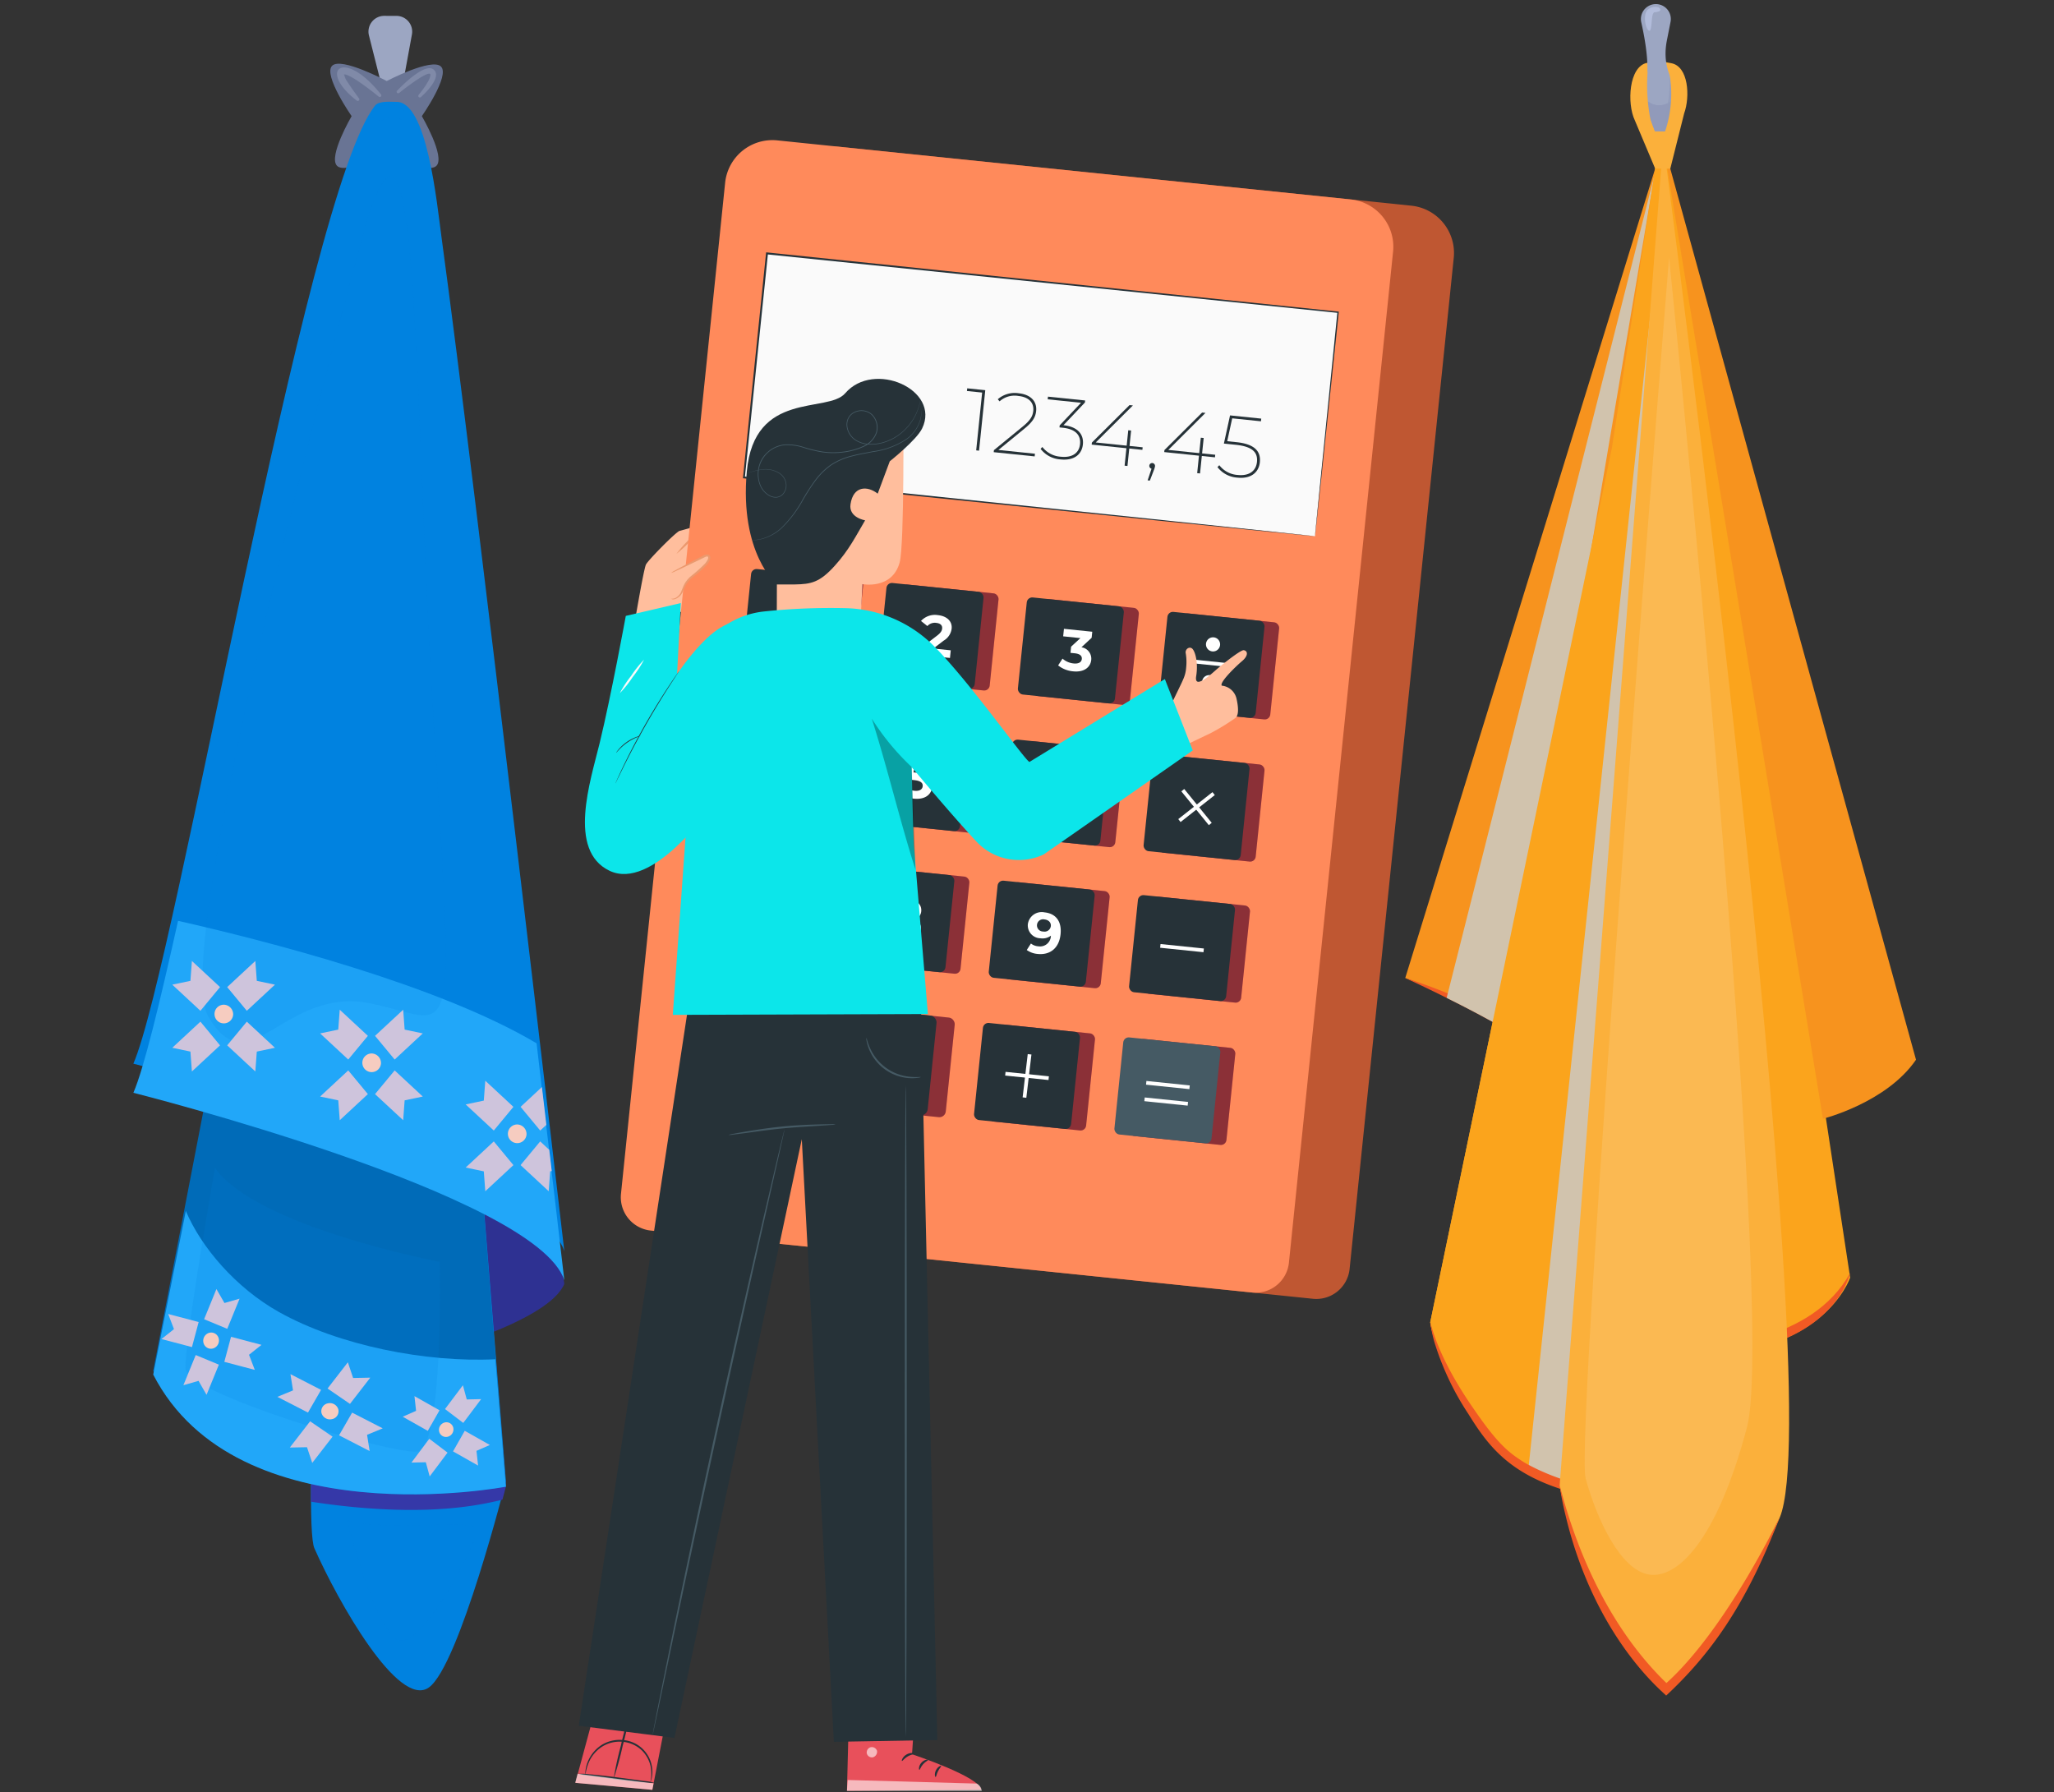<svg xmlns="http://www.w3.org/2000/svg" width="400" height="349" viewBox="0 0 400 349">
  <rect x="0" y="0" width="400" height="349" fill="#333333" stroke="none"/>
  <g id="Grupo_57505" data-name="Grupo 57505" transform="translate(-915 -1244)">
    <g id="Grupo_57504" data-name="Grupo 57504">
      <g id="Grupo_57121" data-name="Grupo 57121" transform="translate(-105 -72.47)">
        <g id="Grupo_56816" data-name="Grupo 56816" transform="translate(1045.973 1317.264)">
          <g id="Grupo_57120" data-name="Grupo 57120" transform="translate(0 0)">
            <g id="Grupo_56814" data-name="Grupo 56814" transform="translate(247.685)">
              <path id="Trazado_107921" data-name="Trazado 107921" d="M372.016,64.712,395,215.9s-5.3,15.914-32.271,15.031L359.145-.55l.286-.475Z" transform="translate(-308.354 32.104)" fill="#fba41c"/>
              <path id="Trazado_107922" data-name="Trazado 107922" d="M393.825,144.609c-2.255,8.3-13.519,17.358-32.271,15.031C367.013,158.915,386.212,158.383,393.825,144.609Z" transform="translate(-307.175 102.471)" fill="#f15a24"/>
              <path id="Trazado_107923" data-name="Trazado 107923" d="M363.681,55.741,328.313,225.959s1.217,9.684,12.49,23.548S388.88,261.39,388.88,261.39L373.682-3.785l-1.548,5.029Z" transform="translate(-323.448 30.753)" fill="#fba41c"/>
              <path id="Trazado_107924" data-name="Trazado 107924" d="M389.9,186.355s12.378-3.1,18.125-11.495L358.734-3.878Z" transform="translate(-308.556 30.708)" fill="#f7931e"/>
              <g id="Grupo_56813" data-name="Grupo 56813" transform="translate(0 26.968)">
                <path id="Trazado_107925" data-name="Trazado 107925" d="M375.28-3.785,325.049,158.9s49.513,18.457,47.855,40.008l6.962,1.99Z" transform="translate(-325.046 3.785)" fill="#f7931e"/>
                <path id="Trazado_107926" data-name="Trazado 107926" d="M372.918,145.319a16.394,16.394,0,0,0-2.068-7.732c-4.133-7.866-14.733-15.517-25.507-21.755-4.171-2.412-8.368-4.616-12.229-6.529-2.942-1.466-5.683-2.768-8.067-3.87,2.531.792,5.336,1.8,8.286,3a130.02,130.02,0,0,1,12.3,5.711c11.328,6.019,22.164,14.087,26.025,23.064A15.744,15.744,0,0,1,372.918,145.319Z" transform="translate(-325.047 57.253)" fill="#f15a24"/>
                <path id="Trazado_107927" data-name="Trazado 107927" d="M370.967.353c-.076.456,1.75-10.329-28.275,166.923-4.171-2.412-8.368-4.616-12.229-6.529C358.989,47.786,369.978,4.272,370.967.353Z" transform="translate(-322.396 5.808)" fill="#d1c3ad" style="mix-blend-mode: multiply;isolation: isolate"/>
              </g>
              <path id="Trazado_107928" data-name="Trazado 107928" d="M363.681,55.741,328.313,225.959s1.217,9.684,12.49,23.548S388.88,261.39,388.88,261.39L373.682-3.785l-1.548,5.029Z" transform="translate(-323.448 30.753)" fill="#fba41c"/>
              <path id="Trazado_107929" data-name="Trazado 107929" d="M341.131,252.638c7.9,4.281,19.087,5.89,27.85,6.458l-1-254.858-.213-3.72Z" transform="translate(-317.173 32.859)" fill="#d1c3ad" style="mix-blend-mode: multiply;isolation: isolate"/>
              <path id="Trazado_107930" data-name="Trazado 107930" d="M355.342-2.929l3.965,9.409,2.951.021,2.7-10.758c1.186-3.259.859-9.219-2.561-9.789-2.211-.369-2.005-.582-4.667-.058C354.18-13.4,353.785-6.2,355.342-2.929Z" transform="translate(-310.64 25.548)" fill="#fbb03b"/>
              <path id="Trazado_107931" data-name="Trazado 107931" d="M355.938-18.339c.982,4.348,2.163,11.541-.1,13.8l2.765,7.4h1.989L363.8-4.647s-4.2-3.426-2.873-10.168c.292-1.487.526-2.668.712-3.6a2.907,2.907,0,0,0-2.946-3.469h0A2.91,2.91,0,0,0,355.938-18.339Z" transform="translate(-309.972 21.89)" fill="#9ca6c2"/>
              <path id="Trazado_107932" data-name="Trazado 107932" d="M359.071-21.41a2.165,2.165,0,0,0-2.276.569c-.8,1.053-.284,3.728.4,3.956s.285-3.5,1.053-3.587S359.868-20.757,359.071-21.41Z" transform="translate(-309.703 22.07)" fill="#b2bcdb"/>
              <path id="Trazado_107933" data-name="Trazado 107933" d="M360.593-2.8l3.206-7.515c-5.161,5.513-7.959.11-7.959.11L358.6-2.8Z" transform="translate(-309.972 27.557)" fill="#919aba"/>
              <path id="Trazado_107934" data-name="Trazado 107934" d="M360.593-2.8l3.206-7.515c-5.161,5.513-7.959.11-7.959.11L358.6-2.8Z" transform="translate(-309.972 27.557)" fill="#919aba"/>
              <path id="Trazado_107935" data-name="Trazado 107935" d="M361.179-5.993l-1.822,4.272h-.994a21.914,21.914,0,0,0,1.522-5.446v-.009a32.5,32.5,0,0,0,.381-5.336l.655,4.725Z" transform="translate(-308.737 26.481)" fill="#919aba" opacity="0.68" style="mix-blend-mode: multiply;isolation: isolate"/>
              <path id="Trazado_107936" data-name="Trazado 107936" d="M357.356-13.073A35.046,35.046,0,0,0,358.077-2.9c1.214,5.084-2.315-3.606-2.58-5.616S357.356-13.073,357.356-13.073Z" transform="translate(-310.151 26.206)" fill="#fbb03b"/>
              <path id="Trazado_107937" data-name="Trazado 107937" d="M360.153-12.135a22.9,22.9,0,0,1-.91,10.789c-1.935,5.867,1.1,1.922,1.1,1.922s3.529-7.741,2.695-10.358S360.21-14.764,360.153-12.135Z" transform="translate(-308.622 26.104)" fill="#fbb03b"/>
              <path id="Trazado_107938" data-name="Trazado 107938" d="M328.313,151.138c1.455,5.911,5.12,12.232,8.615,17.215,4.795,7.007,6.973,8.484,9.728,10.239,11.254,6.45,29.088,7.862,42.223,8.134a105.725,105.725,0,0,1-19.529,0c-22.929-2.218-28.588-9.5-33.6-17.583a54.026,54.026,0,0,1-6.378-13.233A24.553,24.553,0,0,1,328.313,151.138Z" transform="translate(-323.448 105.416)" fill="#f15a24"/>
              <path id="Trazado_107939" data-name="Trazado 107939" d="M365.4-3.859,345.23,257.823s4.421,25.1,20.778,39.632c0,0,12.378-10.128,22.1-33.467S365.4-3.859,365.4-3.859Z" transform="translate(-315.166 30.717)" fill="#fbb03b"/>
              <path id="Trazado_107940" data-name="Trazado 107940" d="M366.033,211.07c-10.546-10.2-17.2-24.515-20.8-38.563a55.341,55.341,0,0,0,1.078,5.61c5.681,24.2,19.188,34.771,19.668,35.4,8.508-7.935,15.6-17.581,22.136-34.82C388.113,178.7,377.809,200.4,366.033,211.07Z" transform="translate(-315.166 115.877)" fill="#f15a24"/>
              <path id="Trazado_107941" data-name="Trazado 107941" d="M364.941,12.017S346.426,241.643,348.7,249.838s6.83,17.757,12.293,18.669,13.2-6.375,19.123-28.684S364.941,12.017,364.941,12.017Z" transform="translate(-313.562 37.31)" fill="#fbe0b5" opacity="0.19" style="mix-blend-mode: screen;isolation: isolate"/>
            </g>
            <g id="Grupo_56815" data-name="Grupo 56815" transform="translate(0 2.297)">
              <g id="Grupo_56620" data-name="Grupo 56620" transform="translate(0 0)">
                <path id="Trazado_107813" data-name="Trazado 107813" d="M88.758,22.789,92.019,35.7h2.707l2.4-13.107a3.069,3.069,0,0,0-3.009-3.621l-2.371-.007A3.068,3.068,0,0,0,88.758,22.789Z" transform="translate(-42.88 -18.969)" fill="#9ca6c2"/>
                <path id="Trazado_107814" data-name="Trazado 107814" d="M98.96,224.569s23.2-6.141,26.268-13.533l-1.592-10.689L96.8,190.225Z" transform="translate(-41.306 35.89)" fill="#2e3192"/>
                <path id="Trazado_107815" data-name="Trazado 107815" d="M97.812,42,119.19,306.585s-9.1,36-15.011,40.2-17.74-16.829-22.289-27.113S97.812,42,97.812,42Z" transform="translate(-46.639 -21.267)" fill="#0082e0"/>
                <path id="Trazado_107816" data-name="Trazado 107816" d="M118.614,228.6l-37.269,1.359c-.077,3.2-.115,6.05-.114,8.494,8.164,1.257,19.7,2.355,30.3.93a63.321,63.321,0,0,0,6.976-1.325c.435-1.59.679-2.531.679-2.531Z" transform="translate(-46.639 50.887)" fill="#3538a8"/>
                <path id="Trazado_107817" data-name="Trazado 107817" d="M127.03,308.1s-52.31,10.325-68.686-22.523L105.652,40.64Z" transform="translate(-54.479 -21.731)" fill="#006bb8"/>
                <path id="Trazado_107818" data-name="Trazado 107818" d="M58.344,225.63c16.376,31.843,68.686,21.834,68.686,21.834l-2.046-24.816c-13.509.663-30.464-2.662-42.132-9.186-8.388-4.69-15.184-12.62-18.158-19.7Z" transform="translate(-54.479 38.952)" fill="#21a7f9"/>
                <path id="Trazado_107819" data-name="Trazado 107819" d="M92.211,31.667S101,27.074,102.78,28.855s-3.729,9.654-3.729,9.654,4.616,7.891,2.833,9.674-9.673-2.833-9.673-2.833-7.893,4.616-9.674,2.833,2.833-9.674,2.833-9.674-5.585-8.024-3.8-9.806S92.211,31.667,92.211,31.667Z" transform="translate(-42.87 -18.982)" fill="#697494"/>
                <path id="Trazado_107821" data-name="Trazado 107821" d="M115.507,65.647c-.949-6.948-2.84-26.83-8.869-26.609-.685.026-3.28-.282-4.059.669C88.975,56.3,63.767,207.177,55.465,226.331c0,0,78.464,19.788,83.923,36.5C139.388,262.835,122.2,114.625,115.507,65.647Z" transform="translate(-55.465 -22.29)" fill="#0082e0"/>
                <path id="Trazado_107822" data-name="Trazado 107822" d="M139.388,223.584s-2.23-19.233-5.4-46.133C114.7,165.969,80.8,157.358,64.167,153.6c-3.644,16.4-6.686,28.831-8.7,33.485C55.465,187.08,133.929,206.867,139.388,223.584Z" transform="translate(-55.465 22.626)" fill="#21a7f9"/>
                <path id="Trazado_107823" data-name="Trazado 107823" d="M97.471,58.454S58.621,199.35,66.555,213.3s14.775-5.745,31.463-2.462,16.689,12.311,12.585-53.349S107.866,25.9,97.471,58.454Z" transform="translate(-52.032 -18.569)" fill="#0082e0" opacity="0.15" style="mix-blend-mode: screen;isolation: isolate"/>
                <path id="Trazado_107824" data-name="Trazado 107824" d="M68.77,187.5s-6.02,34.2-5.746,39.123,39.944,16.688,45.142,16.141,4.377-36.934,4.377-36.934S76.7,198.988,68.77,187.5Z" transform="translate(-52.879 36.806)" fill="#0082e0" opacity="0.15" style="mix-blend-mode: screen;isolation: isolate"/>
                <path id="Trazado_107825" data-name="Trazado 107825" d="M86.457,238.646s5.2,20.792,9.849,23.254,16.142-20.177,15.525-21.614C110.969,238.275,94.8,240.971,86.457,238.646Z" transform="translate(-44.849 54.328)" fill="#0082e0" opacity="0.15" style="mix-blend-mode: screen;isolation: isolate"/>
                <g id="Grupo_56615" data-name="Grupo 56615" transform="translate(7.577 184.038)">
                  <g id="Grupo_56613" data-name="Grupo 56613">
                    <path id="Trazado_107826" data-name="Trazado 107826" d="M69.074,173.043l3.822-4.615,5.478,5.088-3.533.742-.288,3.873Z" transform="translate(-58.38 -156.609)" fill="#cec4dc"/>
                    <path id="Trazado_107827" data-name="Trazado 107827" d="M70.409,173.043l-3.822-4.615-5.478,5.088,3.533.742.288,3.873Z" transform="translate(-61.109 -156.609)" fill="#cec4dc"/>
                    <path id="Trazado_107828" data-name="Trazado 107828" d="M69.074,164.713l3.822,4.615,5.478-5.088-3.533-.742-.288-3.873Z" transform="translate(-58.38 -159.624)" fill="#cec4dc"/>
                    <path id="Trazado_107829" data-name="Trazado 107829" d="M70.409,164.713l-3.822,4.615-5.478-5.088,3.533-.742.288-3.873Z" transform="translate(-61.109 -159.624)" fill="#cec4dc"/>
                    <path id="Trazado_107830" data-name="Trazado 107830" d="M70.865,167.891a1.817,1.817,0,1,1-1.815-1.921A1.87,1.87,0,0,1,70.865,167.891Z" transform="translate(-59.01 -157.451)" fill="#f6ccc0"/>
                  </g>
                  <g id="Grupo_56614" data-name="Grupo 56614" transform="translate(28.79 9.494)">
                    <path id="Trazado_107831" data-name="Trazado 107831" d="M90.518,180.115,94.34,175.5l5.478,5.088-3.533.742L96,185.2Z" transform="translate(-79.824 -163.68)" fill="#cec4dc"/>
                    <path id="Trazado_107832" data-name="Trazado 107832" d="M91.853,180.115,88.031,175.5l-5.478,5.088,3.533.742.288,3.873Z" transform="translate(-82.553 -163.68)" fill="#cec4dc"/>
                    <path id="Trazado_107833" data-name="Trazado 107833" d="M90.518,171.784,94.34,176.4l5.478-5.088-3.533-.742L96,166.7Z" transform="translate(-79.824 -166.696)" fill="#cec4dc"/>
                    <path id="Trazado_107834" data-name="Trazado 107834" d="M91.853,171.784,88.031,176.4l-5.478-5.088,3.533-.742.288-3.873Z" transform="translate(-82.553 -166.696)" fill="#cec4dc"/>
                    <path id="Trazado_107835" data-name="Trazado 107835" d="M92.308,174.963a1.817,1.817,0,1,1-1.814-1.921A1.868,1.868,0,0,1,92.308,174.963Z" transform="translate(-80.454 -164.522)" fill="#f6ccc0"/>
                  </g>
                  <path id="Trazado_107836" data-name="Trazado 107836" d="M112.965,190.414l-3.821-4.615-5.478,5.088,3.533.743.288,3.873Z" transform="translate(-46.531 -150.658)" fill="#cec4dc"/>
                  <path id="Trazado_107837" data-name="Trazado 107837" d="M112.965,182.083l-3.821,4.615-5.478-5.088,3.533-.743.288-3.872Z" transform="translate(-46.531 -153.674)" fill="#cec4dc"/>
                  <path id="Trazado_107838" data-name="Trazado 107838" d="M113.421,185.262a1.817,1.817,0,1,1-1.814-1.921A1.87,1.87,0,0,1,113.421,185.262Z" transform="translate(-44.432 -151.5)" fill="#f6ccc0"/>
                  <path id="Trazado_107839" data-name="Trazado 107839" d="M117.7,191.565q-.234-1.988-.483-4.126l-1.767-1.641-3.821,4.614,5.478,5.088.289-3.872Z" transform="translate(-43.802 -150.658)" fill="#cec4dc"/>
                  <path id="Trazado_107840" data-name="Trazado 107840" d="M115.785,177.911l-4.154,3.859,3.821,4.614,1.2-1.11Q116.235,181.743,115.785,177.911Z" transform="translate(-43.802 -153.36)" fill="#cec4dc"/>
                </g>
                <g id="Grupo_56619" data-name="Grupo 56619" transform="translate(5.473 247.929)">
                  <g id="Grupo_56616" data-name="Grupo 56616">
                    <path id="Trazado_107841" data-name="Trazado 107841" d="M68.658,216.9l1.307-4.878,5.935,1.566-2.431,1.932,1.124,2.945Z" transform="translate(-56.419 -202.723)" fill="#cec4dc"/>
                    <path id="Trazado_107842" data-name="Trazado 107842" d="M69.631,216.537l-4.509-1.872-2.4,5.875,2.946-.846,1.563,2.718Z" transform="translate(-58.453 -201.816)" fill="#cec4dc"/>
                    <path id="Trazado_107843" data-name="Trazado 107843" d="M65.726,210.97l4.509,1.871,2.4-5.875-2.946.847-1.563-2.718Z" transform="translate(-57.423 -205.095)" fill="#cec4dc"/>
                    <path id="Trazado_107844" data-name="Trazado 107844" d="M66.783,210.279l-1.307,4.878-5.934-1.566,2.431-1.932-1.124-2.946Z" transform="translate(-59.541 -203.855)" fill="#cec4dc"/>
                    <path id="Trazado_107845" data-name="Trazado 107845" d="M68.511,212.266a1.62,1.62,0,0,1-.714,2.118,1.493,1.493,0,0,1-2.047-.691,1.62,1.62,0,0,1,.714-2.119A1.493,1.493,0,0,1,68.511,212.266Z" transform="translate(-57.467 -202.933)" fill="#f6ccc0"/>
                  </g>
                  <g id="Grupo_56617" data-name="Grupo 56617" transform="translate(22.569 14.26)">
                    <path id="Trazado_107846" data-name="Trazado 107846" d="M85.3,227.439l2.548-4.421,5.961,3.064-3.051,1.256.5,3.164Z" transform="translate(-73.288 -213.215)" fill="#cec4dc"/>
                    <path id="Trazado_107847" data-name="Trazado 107847" d="M86.481,227.269l-4.369-2.993-3.954,5.11,3.344-.064,1.024,3.057Z" transform="translate(-75.734 -212.784)" fill="#cec4dc"/>
                    <path id="Trazado_107848" data-name="Trazado 107848" d="M83.63,220.826,88,223.819l3.955-5.11-3.344.064-1.025-3.057Z" transform="translate(-73.859 -215.716)" fill="#cec4dc"/>
                    <path id="Trazado_107849" data-name="Trazado 107849" d="M84.862,220.5l-2.548,4.421-5.961-3.064L79.4,220.6l-.5-3.164Z" transform="translate(-76.352 -215.127)" fill="#cec4dc"/>
                    <path id="Trazado_107850" data-name="Trazado 107850" d="M86.048,222.881a1.565,1.565,0,0,1-1.263,1.882,1.711,1.711,0,0,1-2.021-1.2,1.562,1.562,0,0,1,1.263-1.882A1.709,1.709,0,0,1,86.048,222.881Z" transform="translate(-74.171 -213.687)" fill="#f6ccc0"/>
                  </g>
                  <g id="Grupo_56618" data-name="Grupo 56618" transform="translate(46.984 18.732)">
                    <path id="Trazado_107851" data-name="Trazado 107851" d="M101.831,229.665l2.284-4.009L109,228.413l-2.6,1.146.312,2.863Z" transform="translate(-92.039 -216.783)" fill="#cec4dc"/>
                    <path id="Trazado_107852" data-name="Trazado 107852" d="M102.833,229.508l-3.553-2.7L95.8,231.447l2.8-.066.753,2.765Z" transform="translate(-94.106 -216.387)" fill="#cec4dc"/>
                    <path id="Trazado_107853" data-name="Trazado 107853" d="M100.669,223.684l3.553,2.7,3.484-4.636-2.8.067-.753-2.765Z" transform="translate(-92.437 -219.047)" fill="#cec4dc"/>
                    <path id="Trazado_107854" data-name="Trazado 107854" d="M101.7,223.382l-2.284,4.009-4.883-2.757,2.6-1.146-.313-2.863Z" transform="translate(-94.537 -218.506)" fill="#cec4dc"/>
                    <path id="Trazado_107855" data-name="Trazado 107855" d="M102.59,225.536a1.48,1.48,0,0,1-1.121,1.706,1.362,1.362,0,0,1-1.65-1.085,1.478,1.478,0,0,1,1.121-1.706A1.363,1.363,0,0,1,102.59,225.536Z" transform="translate(-92.737 -217.208)" fill="#f6ccc0"/>
                  </g>
                </g>
                <path id="Trazado_107856" data-name="Trazado 107856" d="M90.659,34.716c-7.349-5.927-6.932-3.9-6.729-4.3a3.494,3.494,0,0,0,.684,1.5c.615.994,2.255,3.208,2.211,3.147a.308.308,0,0,1-.437.423C78.682,29.6,83.731,25.052,91.1,34.291a.307.307,0,0,1-.432.43Z" transform="translate(-42.872 -18.984)" fill="#9ca6c2" opacity="0.45" style="mix-blend-mode: screen;isolation: isolate"/>
                <path id="Trazado_107857" data-name="Trazado 107857" d="M101.468,29.541c1.62,1.641-2.685,5.358-2.6,5.268a.3.3,0,0,1-.426-.041c-.327-.4.483-.643,1.805-2.969a3.347,3.347,0,0,0,.5-1.34c-.094-1.169-5.156,2.758-6.072,3.515a.3.3,0,0,1-.419-.437C94.32,33.5,99.719,27.677,101.468,29.541Z" transform="translate(-42.887 -18.984)" fill="#9ca6c2" opacity="0.45" style="mix-blend-mode: screen;isolation: isolate"/>
                <path id="Trazado_107858" data-name="Trazado 107858" d="M96.365,40.687s-1.795-1.744-3.8-1.18-3.386,1.847-1.951,2.821,2.668-1.179,4.515-.256S96.365,40.687,96.365,40.687Z" transform="translate(-43.625 -22.158)" fill="#0082e0" opacity="0.15" style="mix-blend-mode: screen;isolation: isolate"/>
              </g>
              <g id="Grupo_56810" data-name="Grupo 56810" transform="translate(86.075 24.195)">
                <g id="Grupo_56622" data-name="Grupo 56622" transform="translate(11.31 74.237)">
                  <path id="Trazado_107859" data-name="Trazado 107859" d="M93.118,110.547s1.975-11.832,2.446-12.732,5.925-6.433,6.568-6.547,9.24-2.813,8.765-1.472-6.506,3.152-6.506,3.152l-.574.721s5.154-1.677,6.435-1.635c1.18.04,1.389,1.265.468,1.618s-5.465,1.677-5.633,1.96,5.058-1.208,5.714-1.18c.883.037,1.524,1.156.622,1.536-.531.223-5.584,1.383-5.584,1.383a44.543,44.543,0,0,1,4.692-.365c.777.209.712,1.153-.143,1.379-.586.155-3.672.288-4.458.5,0,0-.583.5-.562,2.061s-2.009,5.728-2.009,5.728Z" transform="translate(-93.118 -89.422)" fill="#ffbe9d"/>
                  <g id="Grupo_56621" data-name="Grupo 56621" transform="translate(8.367 0.396)">
                    <path id="Trazado_107860" data-name="Trazado 107860" d="M108.445,89.706a4.309,4.309,0,0,1-1.264,1.1,10.34,10.34,0,0,1-1.609.882c-.64.24-1.349.485-2.094.743l-1.587.537.086-.052a25.4,25.4,0,0,1-2.934,2.723,24.6,24.6,0,0,1,2.656-2.977l.032-.034.054-.018,1.567-.55,2.083-.705a12.606,12.606,0,0,0,1.6-.781C107.91,90.062,108.406,89.661,108.445,89.706Z" transform="translate(-99.04 -89.703)" fill="#eb996e"/>
                  </g>
                </g>
                <g id="Grupo_56716" data-name="Grupo 56716" transform="translate(8.848)">
                  <path id="Trazado_107861" data-name="Trazado 107861" d="M222.7,261.942,105.591,249.88a6.522,6.522,0,0,1-5.818-7.155l20.283-196.88a9.26,9.26,0,0,1,10.161-8.262l111.654,11.5a9.26,9.26,0,0,1,8.262,10.161l-20.281,196.88A6.519,6.519,0,0,1,222.7,261.942Z" transform="translate(-87.923 -36.315)" fill="#bf5732"/>
                  <g id="Grupo_56715" data-name="Grupo 56715">
                    <g id="Grupo_56623" data-name="Grupo 56623">
                      <path id="Trazado_107862" data-name="Trazado 107862" d="M214.334,261.082,97.227,249.018a6.519,6.519,0,0,1-5.817-7.153l20.281-196.88a9.261,9.261,0,0,1,10.161-8.264l111.654,11.5a9.261,9.261,0,0,1,8.264,10.161l-20.283,196.88A6.52,6.52,0,0,1,214.334,261.082Z" transform="translate(-91.375 -36.671)" fill="#ff8a5b"/>
                    </g>
                    <g id="Grupo_56624" data-name="Grupo 56624" transform="translate(19.283 166.482)">
                      <rect id="Rectángulo_5701" data-name="Rectángulo 5701" width="44.106" height="19.486" rx="1.243" transform="translate(1.997 0) rotate(5.882)" fill="#e8505b"/>
                    </g>
                    <g id="Grupo_56625" data-name="Grupo 56625" transform="translate(19.283 166.482)" opacity="0.4">
                      <rect id="Rectángulo_5702" data-name="Rectángulo 5702" width="44.106" height="19.486" rx="1.243" transform="translate(1.997 0) rotate(5.882)"/>
                    </g>
                    <g id="Grupo_56629" data-name="Grupo 56629" transform="translate(23.78 21.852)">
                      <g id="Grupo_56626" data-name="Grupo 56626" transform="translate(0.198 0.207)">
                        <rect id="Rectángulo_5703" data-name="Rectángulo 5703" width="43.854" height="111.798" transform="translate(0 43.624) rotate(-84.118)" fill="#fafafa"/>
                      </g>
                      <g id="Grupo_56628" data-name="Grupo 56628">
                        <g id="Grupo_56627" data-name="Grupo 56627">
                          <path id="Trazado_107863" data-name="Trazado 107863" d="M219.615,107.425s.018-.268.066-.778.123-1.272.219-2.259l.86-8.668c.757-7.522,1.855-18.414,3.217-31.932l.117.143-111.207-11.4h-.007l.206-.168c-1.574,15.257-3.1,30-4.5,43.623l-.161-.2,79.692,8.3,23.145,2.434,6.2.661q1.051.117,1.6.177c.362.041.551.069.551.069s-.177-.011-.531-.044l-1.585-.153-6.164-.612-23.114-2.33-79.834-8.139-.179-.018.018-.179c1.4-13.627,2.918-28.367,4.486-43.624l.02-.188.188.018h.007l111.2,11.513.131.013-.014.131c-1.426,13.545-2.574,24.459-3.368,32-.4,3.747-.711,6.653-.921,8.632-.107.975-.188,1.721-.244,2.231S219.615,107.425,219.615,107.425Z" transform="translate(-108.207 -52.138)" fill="#263238"/>
                        </g>
                      </g>
                    </g>
                    <g id="Grupo_56634" data-name="Grupo 56634" transform="translate(23.536 83.417)">
                      <g id="Grupo_56630" data-name="Grupo 56630" transform="translate(2.919 0.301)">
                        <rect id="Rectángulo_5704" data-name="Rectángulo 5704" width="19.003" height="19.003" rx="1.069" transform="translate(1.947 0) rotate(5.882)" fill="#e8505b"/>
                      </g>
                      <g id="Grupo_56631" data-name="Grupo 56631" transform="translate(2.919 0.301)" opacity="0.4">
                        <rect id="Rectángulo_5705" data-name="Rectángulo 5705" width="19.003" height="19.003" rx="1.069" transform="translate(1.947 0) rotate(5.882)"/>
                      </g>
                      <g id="Grupo_56632" data-name="Grupo 56632" transform="translate(0 0)">
                        <rect id="Rectángulo_5706" data-name="Rectángulo 5706" width="19.003" height="19.003" rx="1.069" transform="matrix(0.995, 0.102, -0.102, 0.995, 1.947, 0)" fill="#263238"/>
                      </g>
                      <g id="Grupo_56633" data-name="Grupo 56633" transform="translate(8.623 6.186)">
                        <path id="Trazado_107864" data-name="Trazado 107864" d="M117.687,100.442l-.811,7.878-1.824-.188.661-6.414-1.575-.162.151-1.464Z" transform="translate(-114.138 -100.092)" fill="#fff"/>
                      </g>
                    </g>
                    <g id="Grupo_56639" data-name="Grupo 56639" transform="translate(49.895 86.133)">
                      <g id="Grupo_56635" data-name="Grupo 56635" transform="translate(2.919 0.301)">
                        <rect id="Rectángulo_5707" data-name="Rectángulo 5707" width="19.003" height="19.003" rx="1.069" transform="matrix(0.995, 0.102, -0.102, 0.995, 1.947, 0)" fill="#e8505b"/>
                      </g>
                      <g id="Grupo_56636" data-name="Grupo 56636" transform="translate(2.919 0.301)" opacity="0.4">
                        <rect id="Rectángulo_5708" data-name="Rectángulo 5708" width="19.003" height="19.003" rx="1.069" transform="matrix(0.995, 0.102, -0.102, 0.995, 1.947, 0)"/>
                      </g>
                      <g id="Grupo_56637" data-name="Grupo 56637" transform="translate(0 0)">
                        <rect id="Rectángulo_5709" data-name="Rectángulo 5709" width="19.003" height="19.003" rx="1.069" transform="matrix(0.995, 0.102, -0.102, 0.995, 1.947, 0)" fill="#263238"/>
                      </g>
                      <g id="Grupo_56638" data-name="Grupo 56638" transform="translate(8.255 6.34)">
                        <path id="Trazado_107865" data-name="Trazado 107865" d="M138.64,109l-.153,1.486-5.954-.613.123-1.183,3.334-2.557c.766-.592.931-.985.971-1.366.064-.619-.326-1.024-1.16-1.109a1.936,1.936,0,0,0-1.714.62l-1.239-.993a3.675,3.675,0,0,1,3.279-1.14c1.755.181,2.834,1.2,2.686,2.631a3.155,3.155,0,0,1-1.573,2.351l-1.988,1.524Z" transform="translate(-132.534 -102.123)" fill="#fff"/>
                      </g>
                    </g>
                    <g id="Grupo_56644" data-name="Grupo 56644" transform="translate(77.221 88.948)">
                      <g id="Grupo_56640" data-name="Grupo 56640" transform="translate(2.919 0.301)">
                        <rect id="Rectángulo_5710" data-name="Rectángulo 5710" width="19.003" height="19.003" rx="1.069" transform="translate(1.947 0) rotate(5.882)" fill="#e8505b"/>
                      </g>
                      <g id="Grupo_56641" data-name="Grupo 56641" transform="translate(2.919 0.301)" opacity="0.4">
                        <rect id="Rectángulo_5711" data-name="Rectángulo 5711" width="19.003" height="19.003" rx="1.069" transform="translate(1.947 0) rotate(5.882)"/>
                      </g>
                      <g id="Grupo_56642" data-name="Grupo 56642" transform="translate(0 0)">
                        <rect id="Rectángulo_5712" data-name="Rectángulo 5712" width="19.003" height="19.003" rx="1.069" transform="translate(1.947 0) rotate(5.882)" fill="#263238"/>
                      </g>
                      <g id="Grupo_56643" data-name="Grupo 56643" transform="translate(7.946 6.218)">
                        <path id="Trazado_107866" data-name="Trazado 107866" d="M158.1,110.1c-.137,1.328-1.286,2.439-3.525,2.208a5.459,5.459,0,0,1-2.919-1.154l.853-1.322a3.847,3.847,0,0,0,2.177.941c.911.093,1.513-.219,1.58-.86.061-.6-.341-1.013-1.375-1.12l-.834-.085.124-1.205,1.81-1.667-3.354-.346.151-1.462,5.514.568-.122,1.181-1.988,1.842A2.25,2.25,0,0,1,158.1,110.1Z" transform="translate(-151.656 -104.029)" fill="#fff"/>
                      </g>
                    </g>
                    <g id="Grupo_56652" data-name="Grupo 56652" transform="translate(104.613 91.763)">
                      <g id="Grupo_56645" data-name="Grupo 56645" transform="translate(2.853 0.301)">
                        <rect id="Rectángulo_5713" data-name="Rectángulo 5713" width="19.003" height="19.003" rx="1.069" transform="translate(1.947 0) rotate(5.882)" fill="#e8505b"/>
                      </g>
                      <g id="Grupo_56646" data-name="Grupo 56646" transform="translate(2.853 0.301)" opacity="0.4">
                        <rect id="Rectángulo_5714" data-name="Rectángulo 5714" width="19.003" height="19.003" rx="1.069" transform="translate(1.947 0) rotate(5.882)"/>
                      </g>
                      <g id="Grupo_56647" data-name="Grupo 56647" transform="translate(0 0)">
                        <rect id="Rectángulo_5715" data-name="Rectángulo 5715" width="19.003" height="19.003" rx="1.069" transform="matrix(0.995, 0.102, -0.102, 0.995, 1.947, 0)" fill="#263238"/>
                      </g>
                      <g id="Grupo_56651" data-name="Grupo 56651" transform="translate(6.085 5.057)">
                        <g id="Grupo_56648" data-name="Grupo 56648" transform="translate(0 4.26)">
                          <rect id="Rectángulo_5716" data-name="Rectángulo 5716" width="0.726" height="8.485" transform="translate(0 0.722) rotate(-84.118)" fill="#fff"/>
                        </g>
                        <g id="Grupo_56649" data-name="Grupo 56649" transform="translate(3.261)">
                          <path id="Trazado_107867" data-name="Trazado 107867" d="M174.779,106.716a1.376,1.376,0,1,1-1.228-1.509A1.375,1.375,0,0,1,174.779,106.716Z" transform="translate(-172.035 -105.2)" fill="#fff"/>
                        </g>
                        <g id="Grupo_56650" data-name="Grupo 56650" transform="translate(2.502 7.361)">
                          <path id="Trazado_107868" data-name="Trazado 107868" d="M174.242,111.926a1.376,1.376,0,1,1-1.228-1.509A1.375,1.375,0,0,1,174.242,111.926Z" transform="translate(-171.498 -110.41)" fill="#fff"/>
                        </g>
                      </g>
                    </g>
                    <g id="Grupo_56657" data-name="Grupo 56657" transform="translate(20.684 111.108)">
                      <g id="Grupo_56653" data-name="Grupo 56653" transform="translate(2.919 0.301)">
                        <rect id="Rectángulo_5717" data-name="Rectángulo 5717" width="19.003" height="19.003" rx="1.069" transform="matrix(0.995, 0.102, -0.102, 0.995, 1.947, 0)" fill="#e8505b"/>
                      </g>
                      <g id="Grupo_56654" data-name="Grupo 56654" transform="translate(2.919 0.301)" opacity="0.4">
                        <rect id="Rectángulo_5718" data-name="Rectángulo 5718" width="19.003" height="19.003" rx="1.069" transform="matrix(0.995, 0.102, -0.102, 0.995, 1.947, 0)"/>
                      </g>
                      <g id="Grupo_56655" data-name="Grupo 56655" transform="translate(0 0)">
                        <rect id="Rectángulo_5719" data-name="Rectángulo 5719" width="19.003" height="19.003" rx="1.069" transform="matrix(0.995, 0.102, -0.102, 0.995, 1.947, 0)" fill="#263238"/>
                      </g>
                      <g id="Grupo_56656" data-name="Grupo 56656" transform="translate(6.528 6.403)">
                        <path id="Trazado_107869" data-name="Trazado 107869" d="M117.94,126.439l-1.284-.133-.171,1.654-1.777-.182.171-1.654-4.243-.438.126-1.226,4.229-4.614,1.913.2-3.932,4.383,2.116.218.151-1.474,1.722.178-.153,1.474,1.284.131Z" transform="translate(-110.636 -119.845)" fill="#fff"/>
                      </g>
                    </g>
                    <g id="Grupo_56662" data-name="Grupo 56662" transform="translate(47.043 113.823)">
                      <g id="Grupo_56658" data-name="Grupo 56658" transform="translate(2.919 0.301)">
                        <rect id="Rectángulo_5720" data-name="Rectángulo 5720" width="19.003" height="19.003" rx="1.069" transform="translate(1.947 0) rotate(5.882)" fill="#e8505b"/>
                      </g>
                      <g id="Grupo_56659" data-name="Grupo 56659" transform="translate(2.919 0.301)" opacity="0.4">
                        <rect id="Rectángulo_5721" data-name="Rectángulo 5721" width="19.003" height="19.003" rx="1.069" transform="translate(1.947 0) rotate(5.882)"/>
                      </g>
                      <g id="Grupo_56660" data-name="Grupo 56660" transform="translate(0 0)">
                        <rect id="Rectángulo_5722" data-name="Rectángulo 5722" width="19.003" height="19.003" rx="1.069" transform="translate(1.947 0) rotate(5.882)" fill="#263238"/>
                      </g>
                      <g id="Grupo_56661" data-name="Grupo 56661" transform="translate(7.132 6.196)">
                        <path id="Trazado_107870" data-name="Trazado 107870" d="M136.181,127.567c-.143,1.4-1.293,2.5-3.543,2.273a5.474,5.474,0,0,1-2.917-1.153l.865-1.322a3.8,3.8,0,0,0,2.166.941c.911.093,1.513-.232,1.58-.873.064-.619-.3-1.065-1.729-1.212l-2.013-.208.862-4.392,4.805.494-.151,1.464-3.286-.339-.278,1.484.643.066C135.51,125.029,136.325,126.171,136.181,127.567Z" transform="translate(-129.72 -121.62)" fill="#fff"/>
                      </g>
                    </g>
                    <g id="Grupo_56667" data-name="Grupo 56667" transform="translate(74.368 116.638)">
                      <g id="Grupo_56663" data-name="Grupo 56663" transform="translate(2.919 0.301)">
                        <rect id="Rectángulo_5723" data-name="Rectángulo 5723" width="19.003" height="19.003" rx="1.069" transform="translate(1.947 0) rotate(5.882)" fill="#e8505b"/>
                      </g>
                      <g id="Grupo_56664" data-name="Grupo 56664" transform="translate(2.919 0.301)" opacity="0.4">
                        <rect id="Rectángulo_5724" data-name="Rectángulo 5724" width="19.003" height="19.003" rx="1.069" transform="translate(1.947 0) rotate(5.882)"/>
                      </g>
                      <g id="Grupo_56665" data-name="Grupo 56665" transform="translate(0 0)">
                        <rect id="Rectángulo_5725" data-name="Rectángulo 5725" width="19.003" height="19.003" rx="1.069" transform="matrix(0.995, 0.102, -0.102, 0.995, 1.947, 0)" fill="#263238"/>
                      </g>
                      <g id="Grupo_56666" data-name="Grupo 56666" transform="translate(7.739 6.378)">
                        <path id="Trazado_107871" data-name="Trazado 107871" d="M155.9,129.552a2.722,2.722,0,0,1-3.252,2.314c-2.172-.223-3.382-1.724-3.12-4.268.28-2.723,2.08-4.073,4.455-3.829a4.266,4.266,0,0,1,2.138.767l-.812,1.269a2.6,2.6,0,0,0-1.434-.545,2.1,2.1,0,0,0-2.451,2.056,2.674,2.674,0,0,1,2.018-.5A2.513,2.513,0,0,1,155.9,129.552Zm-1.776-.093a1.2,1.2,0,0,0-1.218-1.32,1.24,1.24,0,0,0-1.483,1.043c-.069.675.387,1.222,1.263,1.312A1.185,1.185,0,0,0,154.122,129.459Z" transform="translate(-149.491 -123.741)" fill="#fff"/>
                      </g>
                    </g>
                    <g id="Grupo_56674" data-name="Grupo 56674" transform="translate(101.694 119.453)">
                      <g id="Grupo_56668" data-name="Grupo 56668" transform="translate(2.919 0.301)">
                        <rect id="Rectángulo_5726" data-name="Rectángulo 5726" width="19.003" height="19.003" rx="1.069" transform="matrix(0.995, 0.102, -0.102, 0.995, 1.947, 0)" fill="#e8505b"/>
                      </g>
                      <g id="Grupo_56669" data-name="Grupo 56669" transform="translate(2.919 0.301)" opacity="0.4">
                        <rect id="Rectángulo_5727" data-name="Rectángulo 5727" width="19.003" height="19.003" rx="1.069" transform="matrix(0.995, 0.102, -0.102, 0.995, 1.947, 0)"/>
                      </g>
                      <g id="Grupo_56670" data-name="Grupo 56670" transform="translate(0 0)">
                        <rect id="Rectángulo_5728" data-name="Rectángulo 5728" width="19.003" height="19.003" rx="1.069" transform="matrix(0.995, 0.102, -0.102, 0.995, 1.947, 0)" fill="#263238"/>
                      </g>
                      <g id="Grupo_56673" data-name="Grupo 56673" transform="translate(6.869 6.905)">
                        <g id="Grupo_56671" data-name="Grupo 56671" transform="translate(0 0.608)">
                          <rect id="Rectángulo_5729" data-name="Rectángulo 5729" width="8.486" height="0.725" transform="matrix(0.785, -0.619, 0.619, 0.785, 0, 5.255)" fill="#fff"/>
                        </g>
                        <g id="Grupo_56672" data-name="Grupo 56672" transform="translate(0.598 0)">
                          <rect id="Rectángulo_5730" data-name="Rectángulo 5730" width="0.725" height="8.486" transform="matrix(0.776, -0.631, 0.631, 0.776, 0, 0.458)" fill="#fff"/>
                        </g>
                      </g>
                    </g>
                    <g id="Grupo_56679" data-name="Grupo 56679" transform="translate(17.854 138.573)">
                      <g id="Grupo_56675" data-name="Grupo 56675" transform="translate(2.919 0.301)">
                        <rect id="Rectángulo_5731" data-name="Rectángulo 5731" width="19.003" height="19.003" rx="1.069" transform="matrix(0.995, 0.102, -0.102, 0.995, 1.947, 0)" fill="#e8505b"/>
                      </g>
                      <g id="Grupo_56676" data-name="Grupo 56676" transform="translate(2.919 0.301)" opacity="0.4">
                        <rect id="Rectángulo_5732" data-name="Rectángulo 5732" width="19.003" height="19.003" rx="1.069" transform="matrix(0.995, 0.102, -0.102, 0.995, 1.947, 0)"/>
                      </g>
                      <g id="Grupo_56677" data-name="Grupo 56677" transform="translate(0 0)">
                        <rect id="Rectángulo_5733" data-name="Rectángulo 5733" width="19.003" height="19.003" rx="1.069" transform="matrix(0.995, 0.102, -0.102, 0.995, 1.947, 0)" fill="#263238"/>
                      </g>
                      <g id="Grupo_56678" data-name="Grupo 56678" transform="translate(6.827 6.015)">
                        <path id="Trazado_107872" data-name="Trazado 107872" d="M115.444,139.66l-.122,1.183-3.617,6.394-1.981-.2,3.483-6.1-2.609-.268-.131,1.283-1.622-.167.285-2.769Z" transform="translate(-108.845 -139.01)" fill="#fff"/>
                      </g>
                    </g>
                    <g id="Grupo_56684" data-name="Grupo 56684" transform="translate(44.213 141.289)">
                      <g id="Grupo_56680" data-name="Grupo 56680" transform="translate(2.919 0.301)">
                        <rect id="Rectángulo_5734" data-name="Rectángulo 5734" width="19.003" height="19.003" rx="1.069" transform="matrix(0.995, 0.102, -0.102, 0.995, 1.947, 0)" fill="#e8505b"/>
                      </g>
                      <g id="Grupo_56681" data-name="Grupo 56681" transform="translate(2.919 0.301)" opacity="0.4">
                        <rect id="Rectángulo_5735" data-name="Rectángulo 5735" width="19.003" height="19.003" rx="1.069" transform="matrix(0.995, 0.102, -0.102, 0.995, 1.947, 0)"/>
                      </g>
                      <g id="Grupo_56682" data-name="Grupo 56682" transform="translate(0 0)">
                        <rect id="Rectángulo_5736" data-name="Rectángulo 5736" width="19.003" height="19.003" rx="1.069" transform="translate(1.947 0) rotate(5.882)" fill="#263238"/>
                      </g>
                      <g id="Grupo_56683" data-name="Grupo 56683" transform="translate(7.564 6.3)">
                        <path id="Trazado_107873" data-name="Trazado 107873" d="M134.675,147.233c-.154,1.485-1.578,2.282-3.58,2.077s-3.213-1.276-3.059-2.761a2.013,2.013,0,0,1,1.383-1.735,1.826,1.826,0,0,1-.745-1.714c.143-1.385,1.471-2.123,3.259-1.94,1.813.186,2.96,1.181,2.819,2.566a1.84,1.84,0,0,1-1.091,1.524A2.008,2.008,0,0,1,134.675,147.233Zm-1.84-.247c.072-.7-.458-1.184-1.37-1.279s-1.506.277-1.578.975.445,1.2,1.345,1.289S132.763,147.684,132.835,146.986Zm-2.357-3.62c-.062.6.373,1.016,1.116,1.092s1.276-.243,1.337-.839c.064-.619-.393-1.043-1.136-1.119S130.542,142.748,130.479,143.367Z" transform="translate(-128.023 -141.133)" fill="#fff"/>
                      </g>
                    </g>
                    <g id="Grupo_56689" data-name="Grupo 56689" transform="translate(71.539 144.104)">
                      <g id="Grupo_56685" data-name="Grupo 56685" transform="translate(2.919 0.301)">
                        <rect id="Rectángulo_5737" data-name="Rectángulo 5737" width="19.003" height="19.003" rx="1.069" transform="translate(1.947 0) rotate(5.882)" fill="#e8505b"/>
                      </g>
                      <g id="Grupo_56686" data-name="Grupo 56686" transform="translate(2.919 0.301)" opacity="0.4">
                        <rect id="Rectángulo_5738" data-name="Rectángulo 5738" width="19.003" height="19.003" rx="1.069" transform="translate(1.947 0) rotate(5.882)"/>
                      </g>
                      <g id="Grupo_56687" data-name="Grupo 56687" transform="translate(0 0)">
                        <rect id="Rectángulo_5739" data-name="Rectángulo 5739" width="19.003" height="19.003" rx="1.069" transform="matrix(0.995, 0.102, -0.102, 0.995, 1.947, 0)" fill="#263238"/>
                      </g>
                      <g id="Grupo_56688" data-name="Grupo 56688" transform="translate(7.519 6.255)">
                        <path id="Trazado_107874" data-name="Trazado 107874" d="M153.913,147.385c-.281,2.723-2.068,4.075-4.455,3.829a4.232,4.232,0,0,1-2.126-.766l.812-1.269a2.56,2.56,0,0,0,1.434.545,2.112,2.112,0,0,0,2.453-2.068,2.7,2.7,0,0,1-2.03.507,2.511,2.511,0,0,1-2.46-2.732,2.723,2.723,0,0,1,3.252-2.316C152.976,143.341,154.176,144.842,153.913,147.385Zm-1.895-1.584c.069-.674-.387-1.222-1.253-1.311a1.191,1.191,0,1,0-.219,2.354A1.228,1.228,0,0,0,152.018,145.8Z" transform="translate(-147.332 -143.094)" fill="#fff"/>
                      </g>
                    </g>
                    <g id="Grupo_56695" data-name="Grupo 56695" transform="translate(98.865 146.919)">
                      <g id="Grupo_56690" data-name="Grupo 56690" transform="translate(2.919 0.301)">
                        <rect id="Rectángulo_5740" data-name="Rectángulo 5740" width="19.003" height="19.003" rx="1.069" transform="matrix(0.995, 0.102, -0.102, 0.995, 1.947, 0)" fill="#e8505b"/>
                      </g>
                      <g id="Grupo_56691" data-name="Grupo 56691" transform="translate(2.919 0.301)" opacity="0.4">
                        <rect id="Rectángulo_5741" data-name="Rectángulo 5741" width="19.003" height="19.003" rx="1.069" transform="matrix(0.995, 0.102, -0.102, 0.995, 1.947, 0)"/>
                      </g>
                      <g id="Grupo_56692" data-name="Grupo 56692" transform="translate(0 0)">
                        <rect id="Rectángulo_5742" data-name="Rectángulo 5742" width="19.003" height="19.003" rx="1.069" transform="matrix(0.995, 0.102, -0.102, 0.995, 1.947, 0)" fill="#263238"/>
                      </g>
                      <g id="Grupo_56694" data-name="Grupo 56694" transform="translate(6.167 9.63)">
                        <g id="Grupo_56693" data-name="Grupo 56693" transform="translate(0 0)">
                          <rect id="Rectángulo_5743" data-name="Rectángulo 5743" width="0.726" height="8.485" transform="translate(0 0.722) rotate(-84.123)" fill="#fff"/>
                        </g>
                      </g>
                    </g>
                    <g id="Grupo_56699" data-name="Grupo 56699" transform="translate(68.685 171.809)">
                      <g id="Grupo_56696" data-name="Grupo 56696" transform="translate(2.919 0.301)">
                        <rect id="Rectángulo_5744" data-name="Rectángulo 5744" width="19.003" height="19.003" rx="1.069" transform="translate(1.947 0) rotate(5.882)" fill="#e8505b"/>
                      </g>
                      <g id="Grupo_56697" data-name="Grupo 56697" transform="translate(2.919 0.301)" opacity="0.4">
                        <rect id="Rectángulo_5745" data-name="Rectángulo 5745" width="19.003" height="19.003" rx="1.069" transform="translate(1.947 0) rotate(5.882)"/>
                      </g>
                      <g id="Grupo_56698" data-name="Grupo 56698" transform="translate(0 0)">
                        <rect id="Rectángulo_5746" data-name="Rectángulo 5746" width="19.003" height="19.003" rx="1.069" transform="translate(1.947 0) rotate(5.882)" fill="#263238"/>
                      </g>
                    </g>
                    <g id="Grupo_56708" data-name="Grupo 56708" transform="translate(96.01 174.624)">
                      <g id="Grupo_56700" data-name="Grupo 56700" transform="translate(2.919 0.301)">
                        <rect id="Rectángulo_5747" data-name="Rectángulo 5747" width="19.003" height="19.003" rx="1.069" transform="translate(1.947 0) rotate(5.882)" fill="#e8505b"/>
                      </g>
                      <g id="Grupo_56701" data-name="Grupo 56701" transform="translate(2.919 0.301)" opacity="0.4">
                        <rect id="Rectángulo_5748" data-name="Rectángulo 5748" width="19.003" height="19.003" rx="1.069" transform="translate(1.947 0) rotate(5.882)"/>
                      </g>
                      <g id="Grupo_56702" data-name="Grupo 56702" transform="translate(0 0)">
                        <rect id="Rectángulo_5749" data-name="Rectángulo 5749" width="19.003" height="19.003" rx="1.069" transform="matrix(0.995, 0.102, -0.102, 0.995, 1.947, 0)" fill="#455a64"/>
                      </g>
                      <g id="Grupo_56707" data-name="Grupo 56707" transform="translate(5.944 8.589)">
                        <g id="Grupo_56704" data-name="Grupo 56704" transform="translate(0.331 0)">
                          <g id="Grupo_56703" data-name="Grupo 56703" transform="translate(0)">
                            <rect id="Rectángulo_5750" data-name="Rectángulo 5750" width="0.725" height="8.485" transform="translate(0 0.721) rotate(-84.125)" fill="#fff"/>
                          </g>
                        </g>
                        <g id="Grupo_56706" data-name="Grupo 56706" transform="translate(0 3.213)">
                          <g id="Grupo_56705" data-name="Grupo 56705" transform="translate(0 0)">
                            <rect id="Rectángulo_5751" data-name="Rectángulo 5751" width="0.725" height="8.485" transform="translate(0 0.721) rotate(-84.125)" fill="#fff"/>
                          </g>
                        </g>
                      </g>
                    </g>
                    <g id="Grupo_56709" data-name="Grupo 56709" transform="translate(13.984 165.937)">
                      <rect id="Rectángulo_5752" data-name="Rectángulo 5752" width="45.869" height="19.486" rx="1.284" transform="matrix(0.995, 0.102, -0.102, 0.995, 1.997, 0)" fill="#263238"/>
                    </g>
                    <g id="Grupo_56710" data-name="Grupo 56710" transform="translate(36.065 173.679)">
                      <path id="Trazado_107875" data-name="Trazado 107875" d="M116.937,163.345c.268-2.6,1.861-3.926,3.8-3.726s3.224,1.821,2.956,4.421-1.848,3.928-3.795,3.726S116.67,165.945,116.937,163.345Zm4.918.507c.185-1.79-.369-2.6-1.281-2.691s-1.6.585-1.79,2.375.369,2.6,1.269,2.689S121.672,165.641,121.855,163.853Z" transform="translate(-116.902 -159.6)" fill="#fff"/>
                    </g>
                    <g id="Grupo_56713" data-name="Grupo 56713" transform="translate(74.852 177.978)">
                      <g id="Grupo_56711" data-name="Grupo 56711" transform="translate(3.401 0)">
                        <rect id="Rectángulo_5753" data-name="Rectángulo 5753" width="8.486" height="0.725" transform="translate(0 8.427) rotate(-83.269)" fill="#fff"/>
                      </g>
                      <g id="Grupo_56712" data-name="Grupo 56712" transform="translate(0 3.461)">
                        <rect id="Rectángulo_5754" data-name="Rectángulo 5754" width="0.725" height="8.486" transform="translate(0 0.721) rotate(-84.121)" fill="#fff"/>
                      </g>
                    </g>
                    <g id="Grupo_56714" data-name="Grupo 56714" transform="translate(67.407 48.333)">
                      <path id="Trazado_107876" data-name="Trazado 107876" d="M142.658,71.243l-1.214,11.779-.557-.058,1.16-11.256-2.961-.305.054-.521Z" transform="translate(-139.086 -70.881)" fill="#263238"/>
                      <path id="Trazado_107877" data-name="Trazado 107877" d="M150.807,83.346l-.054.521-7.975-.822.042-.4,5.571-4.561c1.6-1.3,1.988-2.125,2.087-3.084.161-1.564-.829-2.687-2.881-2.9a4.37,4.37,0,0,0-3.68,1.048l-.348-.41a5.009,5.009,0,0,1,4.1-1.16c2.256.233,3.566,1.541,3.37,3.443-.114,1.111-.568,2.05-2.275,3.437l-5.071,4.155Z" transform="translate(-137.562 -70.61)" fill="#263238"/>
                      <path id="Trazado_107878" data-name="Trazado 107878" d="M157.474,81.332c-.2,1.953-1.724,3.19-4.313,2.923A5.32,5.32,0,0,1,149.24,82.2l.343-.372a4.912,4.912,0,0,0,3.614,1.9c2.253.232,3.546-.757,3.721-2.457.177-1.717-.855-2.927-3.346-3.185l-.656-.068.041-.4,4.161-4.4-6.495-.67.054-.521,7.235.745-.042.4-4.178,4.417C156.452,77.877,157.676,79.363,157.474,81.332Z" transform="translate(-134.894 -70.407)" fill="#263238"/>
                      <path id="Trazado_107879" data-name="Trazado 107879" d="M166.156,81.912l-2.557-.263-.35,3.4-.555-.057.35-3.4-6.765-.7.042-.4,7.334-7.3.656.068-7.238,7.213,6.023.62.308-3,.555.057-.308,3,2.557.264Z" transform="translate(-131.988 -69.929)" fill="#263238"/>
                      <path id="Trazado_107880" data-name="Trazado 107880" d="M165.433,81.792a3.255,3.255,0,0,1-.165.612l-.839,2.193-.437-.045.762-2.269a.565.565,0,0,1-.432-.6.554.554,0,0,1,.613-.5A.565.565,0,0,1,165.433,81.792Z" transform="translate(-128.804 -66.631)" fill="#263238"/>
                      <path id="Trazado_107881" data-name="Trazado 107881" d="M176.159,82.942l-2.559-.263-.349,3.4-.555-.058.349-3.4-6.763-.7.041-.4,7.334-7.3.656.068L167.075,81.5l6.023.62.308-3,.557.058-.309,3,2.559.263Z" transform="translate(-127.858 -69.504)" fill="#263238"/>
                      <path id="Trazado_107882" data-name="Trazado 107882" d="M181.874,83.747c-.2,1.917-1.68,3.262-4.356,2.987a5.341,5.341,0,0,1-3.9-2.053l.362-.37a4.867,4.867,0,0,0,3.6,1.9c2.3.237,3.558-.859,3.73-2.525.187-1.817-.78-3.005-4.145-3.351L174.87,80.1l1.2-5.487,6.074.626-.055.521-5.6-.578-.969,4.457,1.817.188C180.929,80.2,182.088,81.66,181.874,83.747Z" transform="translate(-124.831 -69.34)" fill="#263238"/>
                    </g>
                  </g>
                </g>
                <g id="Grupo_56807" data-name="Grupo 56807" transform="translate(0 46.492)">
                  <g id="Grupo_56804" data-name="Grupo 56804">
                    <g id="Grupo_56803" data-name="Grupo 56803">
                      <g id="Grupo_56735" data-name="Grupo 56735" transform="translate(0 256.342)">
                        <g id="Grupo_56728" data-name="Grupo 56728">
                          <g id="Grupo_56727" data-name="Grupo 56727">
                            <g id="Grupo_56719" data-name="Grupo 56719">
                              <g id="Grupo_56718" data-name="Grupo 56718">
                                <g id="Grupo_56717" data-name="Grupo 56717">
                                  <path id="Trazado_107883" data-name="Trazado 107883" d="M89.725,251.85l-4.612,17.055,14.991,1.368,3.151-16.236Z" transform="translate(-85.113 -251.85)" fill="#e8505b"/>
                                </g>
                              </g>
                            </g>
                            <g id="Grupo_56723" data-name="Grupo 56723" transform="translate(0.57 15.275)">
                              <g id="Grupo_56722" data-name="Grupo 56722">
                                <g id="Grupo_56721" data-name="Grupo 56721">
                                  <g id="Grupo_56720" data-name="Grupo 56720">
                                    <path id="Trazado_107884" data-name="Trazado 107884" d="M100.372,264.42a10.446,10.446,0,0,1-2.2-.073c-1.351-.109-3.211-.315-5.259-.578l-5.24-.7a12.325,12.325,0,0,1-2.162-.374,10.769,10.769,0,0,1,2.194.082c1.351.11,3.211.319,5.26.582l5.239.7A12.694,12.694,0,0,1,100.372,264.42Z" transform="translate(-85.516 -262.662)" fill="#263238"/>
                                  </g>
                                </g>
                              </g>
                            </g>
                            <g id="Grupo_56726" data-name="Grupo 56726" transform="translate(0 15.291)" opacity="0.6">
                              <g id="Grupo_56725" data-name="Grupo 56725">
                                <g id="Grupo_56724" data-name="Grupo 56724">
                                  <path id="Trazado_107885" data-name="Trazado 107885" d="M85.113,264.437,100.1,265.8l.243-1.25-14.8-1.881-.418,1.594" transform="translate(-85.113 -262.674)" fill="#fff"/>
                                </g>
                              </g>
                            </g>
                          </g>
                        </g>
                        <g id="Grupo_56731" data-name="Grupo 56731" transform="translate(7.438 3.311)">
                          <g id="Grupo_56730" data-name="Grupo 56730">
                            <g id="Grupo_56729" data-name="Grupo 56729">
                              <path id="Trazado_107886" data-name="Trazado 107886" d="M90.387,267.178a63.572,63.572,0,0,1,1.426-6.533,63.492,63.492,0,0,1,1.767-6.451,63.627,63.627,0,0,1-1.426,6.534A63.39,63.39,0,0,1,90.387,267.178Z" transform="translate(-90.377 -254.194)" fill="#263238"/>
                            </g>
                          </g>
                        </g>
                        <g id="Grupo_56734" data-name="Grupo 56734" transform="translate(1.941 8.689)">
                          <g id="Grupo_56733" data-name="Grupo 56733">
                            <g id="Grupo_56732" data-name="Grupo 56732">
                              <path id="Trazado_107887" data-name="Trazado 107887" d="M99.143,266.234a7.21,7.21,0,0,0,.034-3.17,6.307,6.307,0,0,0-1.64-2.967,6.13,6.13,0,0,0-3.731-1.714,6.381,6.381,0,0,0-4.014.913,6.948,6.948,0,0,0-2.335,2.48,8.923,8.923,0,0,0-.947,3.042c-.011,0-.018-.078-.021-.226a4.461,4.461,0,0,1,.035-.65,6.786,6.786,0,0,1,.713-2.283,6.979,6.979,0,0,1,2.379-2.636,6.6,6.6,0,0,1,4.224-.989,6.183,6.183,0,0,1,5.579,4.977,5.922,5.922,0,0,1,.006,2.395,4.028,4.028,0,0,1-.185.624C99.187,266.168,99.155,266.238,99.143,266.234Z" transform="translate(-86.486 -258)" fill="#263238"/>
                            </g>
                          </g>
                        </g>
                      </g>
                      <g id="Grupo_56764" data-name="Grupo 56764" transform="translate(52.89 253.971)">
                        <g id="Grupo_56755" data-name="Grupo 56755">
                          <g id="Grupo_56737" data-name="Grupo 56737">
                            <g id="Grupo_56736" data-name="Grupo 56736">
                              <path id="Trazado_107888" data-name="Trazado 107888" d="M136.111,250.6l-.89,13.431s13.368,4.436,13.445,6.934l-26.118.189.528-20.983Z" transform="translate(-122.548 -250.172)" fill="#e8505b"/>
                            </g>
                          </g>
                          <g id="Grupo_56740" data-name="Grupo 56740" transform="translate(3.846 12.447)" opacity="0.6">
                            <g id="Grupo_56739" data-name="Grupo 56739">
                              <g id="Grupo_56738" data-name="Grupo 56738">
                                <path id="Trazado_107889" data-name="Trazado 107889" d="M126.06,259.02a1.066,1.066,0,0,0-.773,1.194,1.024,1.024,0,0,0,1.177.777,1.125,1.125,0,0,0,.812-1.269,1.064,1.064,0,0,0-1.314-.673" transform="translate(-125.27 -258.982)" fill="#fff"/>
                              </g>
                            </g>
                          </g>
                          <g id="Grupo_56742" data-name="Grupo 56742" transform="translate(0 18.87)" opacity="0.6">
                            <g id="Grupo_56741" data-name="Grupo 56741">
                              <path id="Trazado_107890" data-name="Trazado 107890" d="M122.548,265.642l.136-2.113,25.144.7a1.806,1.806,0,0,1,.972,1.418Z" transform="translate(-122.548 -263.528)" fill="#fff"/>
                            </g>
                          </g>
                          <g id="Grupo_56745" data-name="Grupo 56745" transform="translate(10.678 13.609)">
                            <g id="Grupo_56744" data-name="Grupo 56744">
                              <g id="Grupo_56743" data-name="Grupo 56743">
                                <path id="Trazado_107891" data-name="Trazado 107891" d="M132.529,259.935c-.008.127-.648.167-1.287.557-.65.374-.99.917-1.106.863-.116-.028.1-.786.879-1.245S132.56,259.819,132.529,259.935Z" transform="translate(-130.106 -259.805)" fill="#263238"/>
                              </g>
                            </g>
                          </g>
                          <g id="Grupo_56748" data-name="Grupo 56748" transform="translate(14.022 14.899)">
                            <g id="Grupo_56747" data-name="Grupo 56747">
                              <g id="Grupo_56746" data-name="Grupo 56746">
                                <path id="Trazado_107892" data-name="Trazado 107892" d="M134.255,260.773c.025.124-.533.325-.982.85-.465.513-.592,1.092-.719,1.084-.12.016-.185-.733.386-1.376S134.256,260.652,134.255,260.773Z" transform="translate(-132.472 -260.717)" fill="#263238"/>
                              </g>
                            </g>
                          </g>
                          <g id="Grupo_56751" data-name="Grupo 56751" transform="translate(17.121 16.108)">
                            <g id="Grupo_56750" data-name="Grupo 56750">
                              <g id="Grupo_56749" data-name="Grupo 56749">
                                <path id="Trazado_107893" data-name="Trazado 107893" d="M134.806,263.744c-.117.024-.275-.619.073-1.307s.952-.948,1-.841c.069.107-.329.471-.606,1.04S134.931,263.736,134.806,263.744Z" transform="translate(-134.666 -261.573)" fill="#263238"/>
                              </g>
                            </g>
                          </g>
                          <g id="Grupo_56754" data-name="Grupo 56754" transform="translate(10.246 10.16)">
                            <g id="Grupo_56753" data-name="Grupo 56753">
                              <g id="Grupo_56752" data-name="Grupo 56752">
                                <path id="Trazado_107894" data-name="Trazado 107894" d="M132.518,257.86c-.058.114-.637-.079-1.359-.052s-1.29.237-1.353.126c-.071-.095.49-.55,1.342-.569S132.583,257.761,132.518,257.86Z" transform="translate(-129.8 -257.363)" fill="#263238"/>
                              </g>
                            </g>
                          </g>
                        </g>
                        <g id="Grupo_56757" data-name="Grupo 56757" transform="translate(0.403 2.818)" opacity="0.3">
                          <g id="Grupo_56756" data-name="Grupo 56756">
                            <path id="Trazado_107895" data-name="Trazado 107895" d="M135.814,252.438l-.155,2.394-12.826-.5.049-2.16Z" transform="translate(-122.833 -252.167)"/>
                          </g>
                        </g>
                        <g id="Grupo_56760" data-name="Grupo 56760" transform="translate(9.17 5.742)">
                          <g id="Grupo_56759" data-name="Grupo 56759">
                            <g id="Grupo_56758" data-name="Grupo 56758">
                              <path id="Trazado_107896" data-name="Trazado 107896" d="M132.961,256.439a2.459,2.459,0,0,1-1.307-.047,5.915,5.915,0,0,1-1.355-.462,6.05,6.05,0,0,1-.739-.421,1.594,1.594,0,0,1-.386-.319.555.555,0,0,1-.037-.68.7.7,0,0,1,.567-.274,1.68,1.68,0,0,1,.489.082,4.616,4.616,0,0,1,1.985,1.132c.589.579.781,1.061.738,1.085-.059.04-.342-.369-.944-.851a5.309,5.309,0,0,0-1.147-.692,4.938,4.938,0,0,0-.743-.253c-.274-.082-.51-.09-.583.03-.028.047-.031.065.024.148a1.327,1.327,0,0,0,.283.233,7.087,7.087,0,0,0,.68.415,7.2,7.2,0,0,0,1.249.523A8.723,8.723,0,0,1,132.961,256.439Z" transform="translate(-129.038 -254.236)" fill="#263238"/>
                            </g>
                          </g>
                        </g>
                        <g id="Grupo_56763" data-name="Grupo 56763" transform="translate(12.614 4.004)">
                          <g id="Grupo_56762" data-name="Grupo 56762">
                            <g id="Grupo_56761" data-name="Grupo 56761">
                              <path id="Trazado_107897" data-name="Trazado 107897" d="M131.784,257.123a2.079,2.079,0,0,1-.307-1.273,4.23,4.23,0,0,1,.579-2.21,1.08,1.08,0,0,1,.853-.634.61.61,0,0,1,.534.381,1.71,1.71,0,0,1,.12.483,2.89,2.89,0,0,1-.025.88,3,3,0,0,1-.6,1.334c-.531.661-1.067.8-1.077.753-.041-.065.411-.3.821-.935a3.015,3.015,0,0,0,.451-1.216,2.707,2.707,0,0,0,0-.756c-.032-.278-.129-.506-.235-.48-.129-.006-.356.2-.469.414a4.338,4.338,0,0,0-.346.7,4.674,4.674,0,0,0-.292,1.3C131.732,256.624,131.853,257.106,131.784,257.123Z" transform="translate(-131.476 -253.006)" fill="#263238"/>
                            </g>
                          </g>
                        </g>
                      </g>
                      <g id="Grupo_56765" data-name="Grupo 56765" transform="translate(1.858 43.659)">
                        <path id="Trazado_107898" data-name="Trazado 107898" d="M94.392,103.142s-2.83,15.454-5.1,24.805c-1.766,7.262-6.342,20.873,1.937,24.828s19.41-12,19.41-12l4.723-36.371c-3.291.616-7.015,4.429-10.983,10.037l.721-13.8Z" transform="translate(-86.428 -100.644)" fill="#0ce6ea"/>
                      </g>
                      <g id="Grupo_56766" data-name="Grupo 56766" transform="translate(115.377 52.349)">
                        <path id="Trazado_107899" data-name="Trazado 107899" d="M175.139,123.427l-4.356,2.077-4.007-6.287,2.343-4.854c.222-.451.461-.955.709-1.536a6.629,6.629,0,0,0,.517-2.135,10.186,10.186,0,0,0-.069-2.732c-.216-.81.64-1.474,1.224-1s1.232,2.69.8,5.365,2.682-.164,3.834-1.177,4.862-3.976,5.444-3.861c.855.17.831,1.14-.343,2.125s-4.493,4.189-3.945,4.785l.025,0a3.273,3.273,0,0,1,2.841,2.54c.3,1.318.537,3.136-.2,3.736A42.9,42.9,0,0,1,175.139,123.427Z" transform="translate(-166.776 -106.801)" fill="#ffbe9d"/>
                      </g>
                      <g id="Grupo_56774" data-name="Grupo 56774" transform="translate(33.203)">
                        <g id="Grupo_56769" data-name="Grupo 56769">
                          <g id="Grupo_56767" data-name="Grupo 56767" transform="translate(6.016 5.928)">
                            <path id="Trazado_107900" data-name="Trazado 107900" d="M112.988,78.428l-.116,37.806,16.219.773.469-9.195s5.76,1.143,7.246-4.207c.949-3.418.712-29.831.712-29.831Z" transform="translate(-112.872 -73.774)" fill="#ffbe9d"/>
                          </g>
                          <g id="Grupo_56768" data-name="Grupo 56768">
                            <path id="Trazado_107901" data-name="Trazado 107901" d="M142.94,79.235c-1.092,2.259-6.3,6.393-6.3,6.393l-2.35,6.3c-2.042-1.6-4.783-1.506-5.3,2.081-.376,2.591,2.848,3.115,2.848,3.115-1.876,3.193-3.149,5.776-5.882,8.813-2.956,3.286-4.613,3.618-7.819,3.672h-3.536s-7.235-6.047-5.805-21.971,15.746-11.277,19.162-15.256C133.528,65.9,146.587,71.694,142.94,79.235Z" transform="translate(-108.614 -69.578)" fill="#263238"/>
                          </g>
                        </g>
                        <g id="Grupo_56771" data-name="Grupo 56771" transform="translate(0.991 6.082)">
                          <g id="Grupo_56770" data-name="Grupo 56770">
                            <path id="Trazado_107902" data-name="Trazado 107902" d="M109.315,99.174s.157-.006.452,0a7.267,7.267,0,0,0,1.284-.147,9.19,9.19,0,0,0,4.155-2.2,23.171,23.171,0,0,0,4.212-5.636,41.519,41.519,0,0,1,2.275-3.517,13.49,13.49,0,0,1,3.183-3.172,13.145,13.145,0,0,1,4.134-1.762c1.41-.366,2.795-.592,4.1-.846a15.419,15.419,0,0,0,6.549-2.448,7.087,7.087,0,0,0,2.652-3.83,5.5,5.5,0,0,0,.155-1.28c-.016-.3-.016-.452-.016-.452s.021.154.045.452a5.237,5.237,0,0,1-.127,1.294,7.091,7.091,0,0,1-2.643,3.9,15.427,15.427,0,0,1-6.588,2.5c-1.31.259-2.69.486-4.09.852a13.029,13.029,0,0,0-4.087,1.745,13.412,13.412,0,0,0-3.151,3.135c-.865,1.16-1.584,2.359-2.273,3.5a22.957,22.957,0,0,1-4.261,5.644,9.1,9.1,0,0,1-4.213,2.177,6.533,6.533,0,0,1-1.294.12C109.47,99.19,109.315,99.174,109.315,99.174Z" transform="translate(-109.315 -73.883)" fill="#455a64"/>
                          </g>
                        </g>
                        <g id="Grupo_56773" data-name="Grupo 56773" transform="translate(0.156 3.976)">
                          <g id="Grupo_56772" data-name="Grupo 56772">
                            <path id="Trazado_107903" data-name="Trazado 107903" d="M108.724,86.838s.256-.1.752-.266a10.941,10.941,0,0,1,2.222-.528,5.041,5.041,0,0,1,3.48.753,2.9,2.9,0,0,1,1.24,1.854,2.611,2.611,0,0,1-.715,2.369,2.035,2.035,0,0,1-1.272.511,2.658,2.658,0,0,1-1.385-.372,4.173,4.173,0,0,1-1.855-2.348,5.888,5.888,0,0,1-.14-3.221,5.6,5.6,0,0,1,1.748-2.93,5.826,5.826,0,0,1,3.272-1.464,10.041,10.041,0,0,1,3.727.482,25.846,25.846,0,0,0,3.769.9,15.282,15.282,0,0,0,3.976.008,13.182,13.182,0,0,0,3.825-1.057,4.523,4.523,0,0,0,2.563-2.686,3.5,3.5,0,0,0-.852-3.4,2.987,2.987,0,0,0-3.276-.485,2.479,2.479,0,0,0-1.209,1.133,2.741,2.741,0,0,0-.26,1.6,3.709,3.709,0,0,0,1.65,2.6,5.41,5.41,0,0,0,2.836.8,8.5,8.5,0,0,0,2.721-.408,9.813,9.813,0,0,0,4.025-2.453,10.445,10.445,0,0,0,2.081-2.916,11.1,11.1,0,0,0,.762-2.143c.1-.511.158-.78.158-.78s-.04.271-.129.787a10.676,10.676,0,0,1-.739,2.162,10.37,10.37,0,0,1-2.074,2.95,9.879,9.879,0,0,1-4.053,2.5,8.555,8.555,0,0,1-2.755.422,5.518,5.518,0,0,1-2.9-.808,3.824,3.824,0,0,1-1.714-2.686,2.866,2.866,0,0,1,.27-1.681,2.611,2.611,0,0,1,1.273-1.2,3.123,3.123,0,0,1,3.435.507,3.63,3.63,0,0,1,.893,3.545,4.663,4.663,0,0,1-2.639,2.782,13.267,13.267,0,0,1-3.871,1.071,15.39,15.39,0,0,1-4.014-.01,25.831,25.831,0,0,1-3.789-.91,9.917,9.917,0,0,0-3.673-.482,5.668,5.668,0,0,0-4.775,7.433,4.048,4.048,0,0,0,1.794,2.286,2.518,2.518,0,0,0,1.322.36,1.92,1.92,0,0,0,1.205-.478,2.514,2.514,0,0,0,.691-2.273,2.827,2.827,0,0,0-1.2-1.8A4.99,4.99,0,0,0,111.7,86.1a11.445,11.445,0,0,0-2.22.5C108.987,86.758,108.724,86.838,108.724,86.838Z" transform="translate(-108.724 -72.392)" fill="#455a64"/>
                          </g>
                        </g>
                      </g>
                      <g id="Grupo_56784" data-name="Grupo 56784" transform="translate(0.662 119.792)">
                        <g id="Grupo_56775" data-name="Grupo 56775">
                          <path id="Trazado_107904" data-name="Trazado 107904" d="M107.466,155.46,85.874,297.271l17.932,2.277L129.11,180.6l6.371,119.746,19.436-.339-3.222-144.214Z" transform="translate(-85.46 -155.094)" fill="#263238"/>
                          <path id="Trazado_107905" data-name="Trazado 107905" d="M135.258,300.822l-.018-.35-6.225-117.006-24.8,116.59-18.632-2.365L107.275,155.2l44.9.339,3.238,144.93Zm-5.81-122.876,6.5,122.138,18.721-.328-3.206-143.5-43.563-.328L86.41,297.064l17.232,2.189Z" transform="translate(-85.581 -155.201)" fill="#263238"/>
                        </g>
                        <g id="Grupo_56777" data-name="Grupo 56777" transform="translate(63.493 17.768)">
                          <g id="Grupo_56776" data-name="Grupo 56776">
                            <path id="Trazado_107906" data-name="Trazado 107906" d="M130.709,294.7c-.1,0-.188-28.414-.188-63.456s.085-63.462.188-63.462.189,28.408.189,63.462S130.813,294.7,130.709,294.7Z" transform="translate(-130.521 -167.777)" fill="#455a64"/>
                          </g>
                        </g>
                        <g id="Grupo_56779" data-name="Grupo 56779" transform="translate(14.401 26.453)">
                          <g id="Grupo_56778" data-name="Grupo 56778">
                            <path id="Trazado_107907" data-name="Trazado 107907" d="M95.775,291.64a1.848,1.848,0,0,1,.042-.308l.164-.9c.157-.808.38-1.965.667-3.447.6-3.008,1.472-7.327,2.543-12.658,2.177-10.682,5.261-25.424,8.8-41.676s6.872-30.948,9.336-41.567c1.243-5.292,2.252-9.582,2.954-12.567.356-1.467.633-2.612.828-3.412l.223-.884a1.8,1.8,0,0,1,.09-.3,2,2,0,0,1-.052.307l-.188.893c-.178.8-.432,1.954-.759,3.428-.674,2.992-1.642,7.29-2.837,12.594-2.4,10.634-5.684,25.332-9.227,41.588s-6.666,30.982-8.909,41.649c-1.12,5.321-2.029,9.631-2.66,12.634-.316,1.475-.564,2.629-.736,3.433l-.2.89A1.941,1.941,0,0,1,95.775,291.64Z" transform="translate(-95.774 -173.924)" fill="#455a64"/>
                          </g>
                        </g>
                        <g id="Grupo_56781" data-name="Grupo 56781" transform="translate(29.181 25.342)">
                          <g id="Grupo_56780" data-name="Grupo 56780">
                            <path id="Trazado_107908" data-name="Trazado 107908" d="M127.076,173.176a3.538,3.538,0,0,1-.821.109l-2.241.158c-1.892.126-4.508.256-7.381.537s-5.465.671-7.345.918l-2.228.283a3.552,3.552,0,0,1-.825.055,3.389,3.389,0,0,1,.8-.2c.521-.1,1.276-.242,2.211-.4,1.871-.315,4.46-.742,7.348-1.03s5.511-.37,7.407-.428c.948-.025,1.715-.04,2.246-.038A3.546,3.546,0,0,1,127.076,173.176Z" transform="translate(-106.235 -173.138)" fill="#455a64"/>
                          </g>
                        </g>
                        <g id="Grupo_56783" data-name="Grupo 56783" transform="translate(55.993 8.549)">
                          <g id="Grupo_56782" data-name="Grupo 56782">
                            <path id="Trazado_107909" data-name="Trazado 107909" d="M135.831,168.874a1.542,1.542,0,0,1-.558.14,7.742,7.742,0,0,1-1.564.071,9.086,9.086,0,0,1-8.007-5.754,7.63,7.63,0,0,1-.432-1.506,1.565,1.565,0,0,1-.045-.572c.068-.014.192.8.723,1.974a9.449,9.449,0,0,0,7.78,5.592C135.015,168.946,135.824,168.806,135.831,168.874Z" transform="translate(-125.213 -161.252)" fill="#455a64"/>
                          </g>
                        </g>
                      </g>
                      <g id="Grupo_56798" data-name="Grupo 56798" transform="translate(18.976 44.608)">
                        <g id="Grupo_56795" data-name="Grupo 56795">
                          <g id="Grupo_56786" data-name="Grupo 56786">
                            <g id="Grupo_56785" data-name="Grupo 56785">
                              <path id="Trazado_107910" data-name="Trazado 107910" d="M98.544,180.584l49.675-.161L145.5,147.639c-.3-7.5-.256-8.4-.441-15.322,0,0,7.051,8.526,12.6,14.506a11.3,11.3,0,0,0,13.12,2.516L199.8,129.092l-5.434-13.9-26.376,16.144c-1.208-.75-11.478-15.4-18.573-22.55a25.111,25.111,0,0,0-17.111-7.4,124.953,124.953,0,0,0-16.023.643,16.761,16.761,0,0,0-14.918,15.28c-.514,6.13-.1,13.247-.1,25.342Z" transform="translate(-98.544 -101.342)" fill="#0ce6ea"/>
                            </g>
                          </g>
                          <g id="Grupo_56788" data-name="Grupo 56788" transform="translate(2.226 19.28)">
                            <g id="Grupo_56787" data-name="Grupo 56787">
                              <path id="Trazado_107911" data-name="Trazado 107911" d="M100.227,114.988s.008.131.008.383c0,.294,0,.656-.007,1.1-.013.952-.013,2.331,0,4.035.02,3.409.157,8.115.3,13.315s.175,9.914.045,13.322c-.061,1.7-.136,3.083-.216,4.032-.035.441-.065.8-.089,1.095-.023.25-.042.38-.042.38s0-.133.011-.383l.062-1.095c.062-.951.12-2.33.167-4.032.1-3.406.058-8.115-.089-13.315s-.267-9.908-.259-13.317c0-1.705.018-3.086.051-4.038.014-.441.025-.8.035-1.1C100.215,115.119,100.227,114.988,100.227,114.988Z" transform="translate(-100.12 -114.988)" fill="#0ce6ea"/>
                            </g>
                          </g>
                          <g id="Grupo_56790" data-name="Grupo 56790" transform="translate(68.354 30.093)">
                            <g id="Grupo_56789" data-name="Grupo 56789">
                              <path id="Trazado_107912" data-name="Trazado 107912" d="M146.929,127.234a3.163,3.163,0,0,1,.106-.684c.083-.418.209-.995.357-1.63s.291-1.208.4-1.621a3.013,3.013,0,0,1,.209-.658,3.285,3.285,0,0,1-.106.687c-.083.418-.209.993-.358,1.626s-.29,1.205-.4,1.618A3.128,3.128,0,0,1,146.929,127.234Z" transform="translate(-146.924 -122.641)" fill="#0ce6ea"/>
                            </g>
                          </g>
                          <g id="Grupo_56792" data-name="Grupo 56792" transform="translate(69.8 29.833)">
                            <g id="Grupo_56791" data-name="Grupo 56791">
                              <path id="Trazado_107913" data-name="Trazado 107913" d="M149.152,127.716a23.964,23.964,0,0,1-.672-2.612,24.368,24.368,0,0,1-.527-2.646,23.911,23.911,0,0,1,.674,2.614A24.107,24.107,0,0,1,149.152,127.716Z" transform="translate(-147.948 -122.457)" fill="#0ce6ea"/>
                            </g>
                          </g>
                          <g id="Grupo_56794" data-name="Grupo 56794" transform="translate(35.774 1.512)">
                            <g id="Grupo_56793" data-name="Grupo 56793">
                              <path id="Trazado_107914" data-name="Trazado 107914" d="M135.832,133.106s-.1-.082-.271-.249l-.757-.736c-.656-.644-1.6-1.577-2.727-2.772a45.435,45.435,0,0,1-3.7-4.419,25.577,25.577,0,0,1-3.371-6.2,17.3,17.3,0,0,1-1.11-6.95,14.351,14.351,0,0,1,1.249-5.61,8.239,8.239,0,0,1,2.441-3,7.563,7.563,0,0,1,.883-.582c.211-.122.324-.178.324-.178.016.024-.448.243-1.171.805a8.353,8.353,0,0,0-2.381,3,14.365,14.365,0,0,0-1.205,5.571,17.273,17.273,0,0,0,1.113,6.89,25.734,25.734,0,0,0,3.341,6.168,47.167,47.167,0,0,0,3.669,4.428c1.115,1.2,2.049,2.146,2.69,2.8l.738.757C135.75,133.01,135.832,133.106,135.832,133.106Z" transform="translate(-123.864 -102.412)" fill="#0ce6ea"/>
                            </g>
                          </g>
                        </g>
                        <g id="Grupo_56797" data-name="Grupo 56797" transform="translate(38.743 21.544)" opacity="0.3">
                          <g id="Grupo_56796" data-name="Grupo 56796">
                            <path id="Trazado_107915" data-name="Trazado 107915" d="M125.966,116.59c3.069,9.641,5.438,19.761,8.505,29.4l-.73-19.97A47.813,47.813,0,0,1,125.966,116.59Z" transform="translate(-125.966 -116.59)"/>
                          </g>
                        </g>
                      </g>
                      <g id="Grupo_56800" data-name="Grupo 56800" transform="translate(7.8 56.98)">
                        <g id="Grupo_56799" data-name="Grupo 56799">
                          <path id="Trazado_107916" data-name="Trazado 107916" d="M90.634,131.886a1.727,1.727,0,0,1,.095-.237l.3-.668c.257-.581.646-1.413,1.137-2.436.983-2.044,2.409-4.839,4.116-7.854s3.372-5.672,4.621-7.567c.624-.948,1.139-1.708,1.5-2.228l.421-.6a1.676,1.676,0,0,1,.155-.2,1.562,1.562,0,0,1-.13.22l-.4.612-1.462,2.254c-1.226,1.907-2.874,4.573-4.58,7.584s-3.144,5.794-4.151,7.827c-.473.966-.869,1.776-1.181,2.412l-.321.657A1.514,1.514,0,0,1,90.634,131.886Z" transform="translate(-90.634 -110.096)" fill="#263238"/>
                        </g>
                      </g>
                      <g id="Grupo_56802" data-name="Grupo 56802" transform="translate(7.951 69.497)">
                        <g id="Grupo_56801" data-name="Grupo 56801">
                          <path id="Trazado_107917" data-name="Trazado 107917" d="M95.486,118.984c.007.024-.307.126-.793.335a10.114,10.114,0,0,0-3.364,2.34c-.365.383-.568.641-.588.626s.034-.076.119-.2a5.828,5.828,0,0,1,.39-.5,8.49,8.49,0,0,1,3.4-2.367,5.669,5.669,0,0,1,.6-.194A.7.7,0,0,1,95.486,118.984Z" transform="translate(-90.74 -118.981)" fill="#263238"/>
                        </g>
                      </g>
                    </g>
                  </g>
                  <g id="Grupo_56806" data-name="Grupo 56806" transform="translate(8.655 54.679)">
                    <g id="Grupo_56805" data-name="Grupo 56805">
                      <path id="Trazado_107918" data-name="Trazado 107918" d="M95.962,108.452a21.628,21.628,0,0,1-2.207,3.371,21.49,21.49,0,0,1-2.512,3.151A21.836,21.836,0,0,1,93.45,111.6,21.494,21.494,0,0,1,95.962,108.452Z" transform="translate(-91.239 -108.45)" fill="#fafafa"/>
                    </g>
                  </g>
                </g>
                <g id="Grupo_56809" data-name="Grupo 56809" transform="translate(18.617 80.674)">
                  <path id="Trazado_107919" data-name="Trazado 107919" d="M98.29,102.564a1.751,1.751,0,0,0,1.842-.87c.406-.608.593-1.334.954-1.968,1.078-1.9,3.531-2.723,4.517-4.668.137-.271.222-.65-.014-.842-.219-.178-.543-.057-.794.069L98.332,97.52" transform="translate(-98.289 -93.93)" fill="#ffbe9d"/>
                  <g id="Grupo_56808" data-name="Grupo 56808">
                    <path id="Trazado_107920" data-name="Trazado 107920" d="M98.333,97.577A2.885,2.885,0,0,1,99,97.156c.439-.247,1.079-.593,1.876-1.013.831-.431,1.776-.92,2.806-1.455l.814-.415a1.437,1.437,0,0,1,1.054-.253.613.613,0,0,1,.394.559,1.243,1.243,0,0,1-.13.578,4.651,4.651,0,0,1-.582.891,27.725,27.725,0,0,1-2.93,2.564,5.43,5.43,0,0,0-1.054,1.242c-.259.437-.428.9-.629,1.313a2.541,2.541,0,0,1-1.532,1.515.916.916,0,0,1-.793-.061,2.13,2.13,0,0,0,.743-.092,2.464,2.464,0,0,0,1.317-1.483c.178-.4.331-.877.6-1.362a5.653,5.653,0,0,1,1.092-1.351,31.835,31.835,0,0,0,2.869-2.546,4.408,4.408,0,0,0,.53-.8c.131-.27.127-.55-.031-.583-.165-.064-.463.085-.739.225l-.819.4L101,96.4c-.812.387-1.474.694-1.934.9A2.906,2.906,0,0,1,98.333,97.577Z" transform="translate(-98.29 -93.987)" fill="#eb996e"/>
                  </g>
                </g>
              </g>
            </g>
          </g>
        </g>
        <rect id="Rectángulo_5859" data-name="Rectángulo 5859" width="400" height="349" transform="translate(1020 1316.47)" fill="none"/>
      </g>
    </g>
  </g>
</svg>
